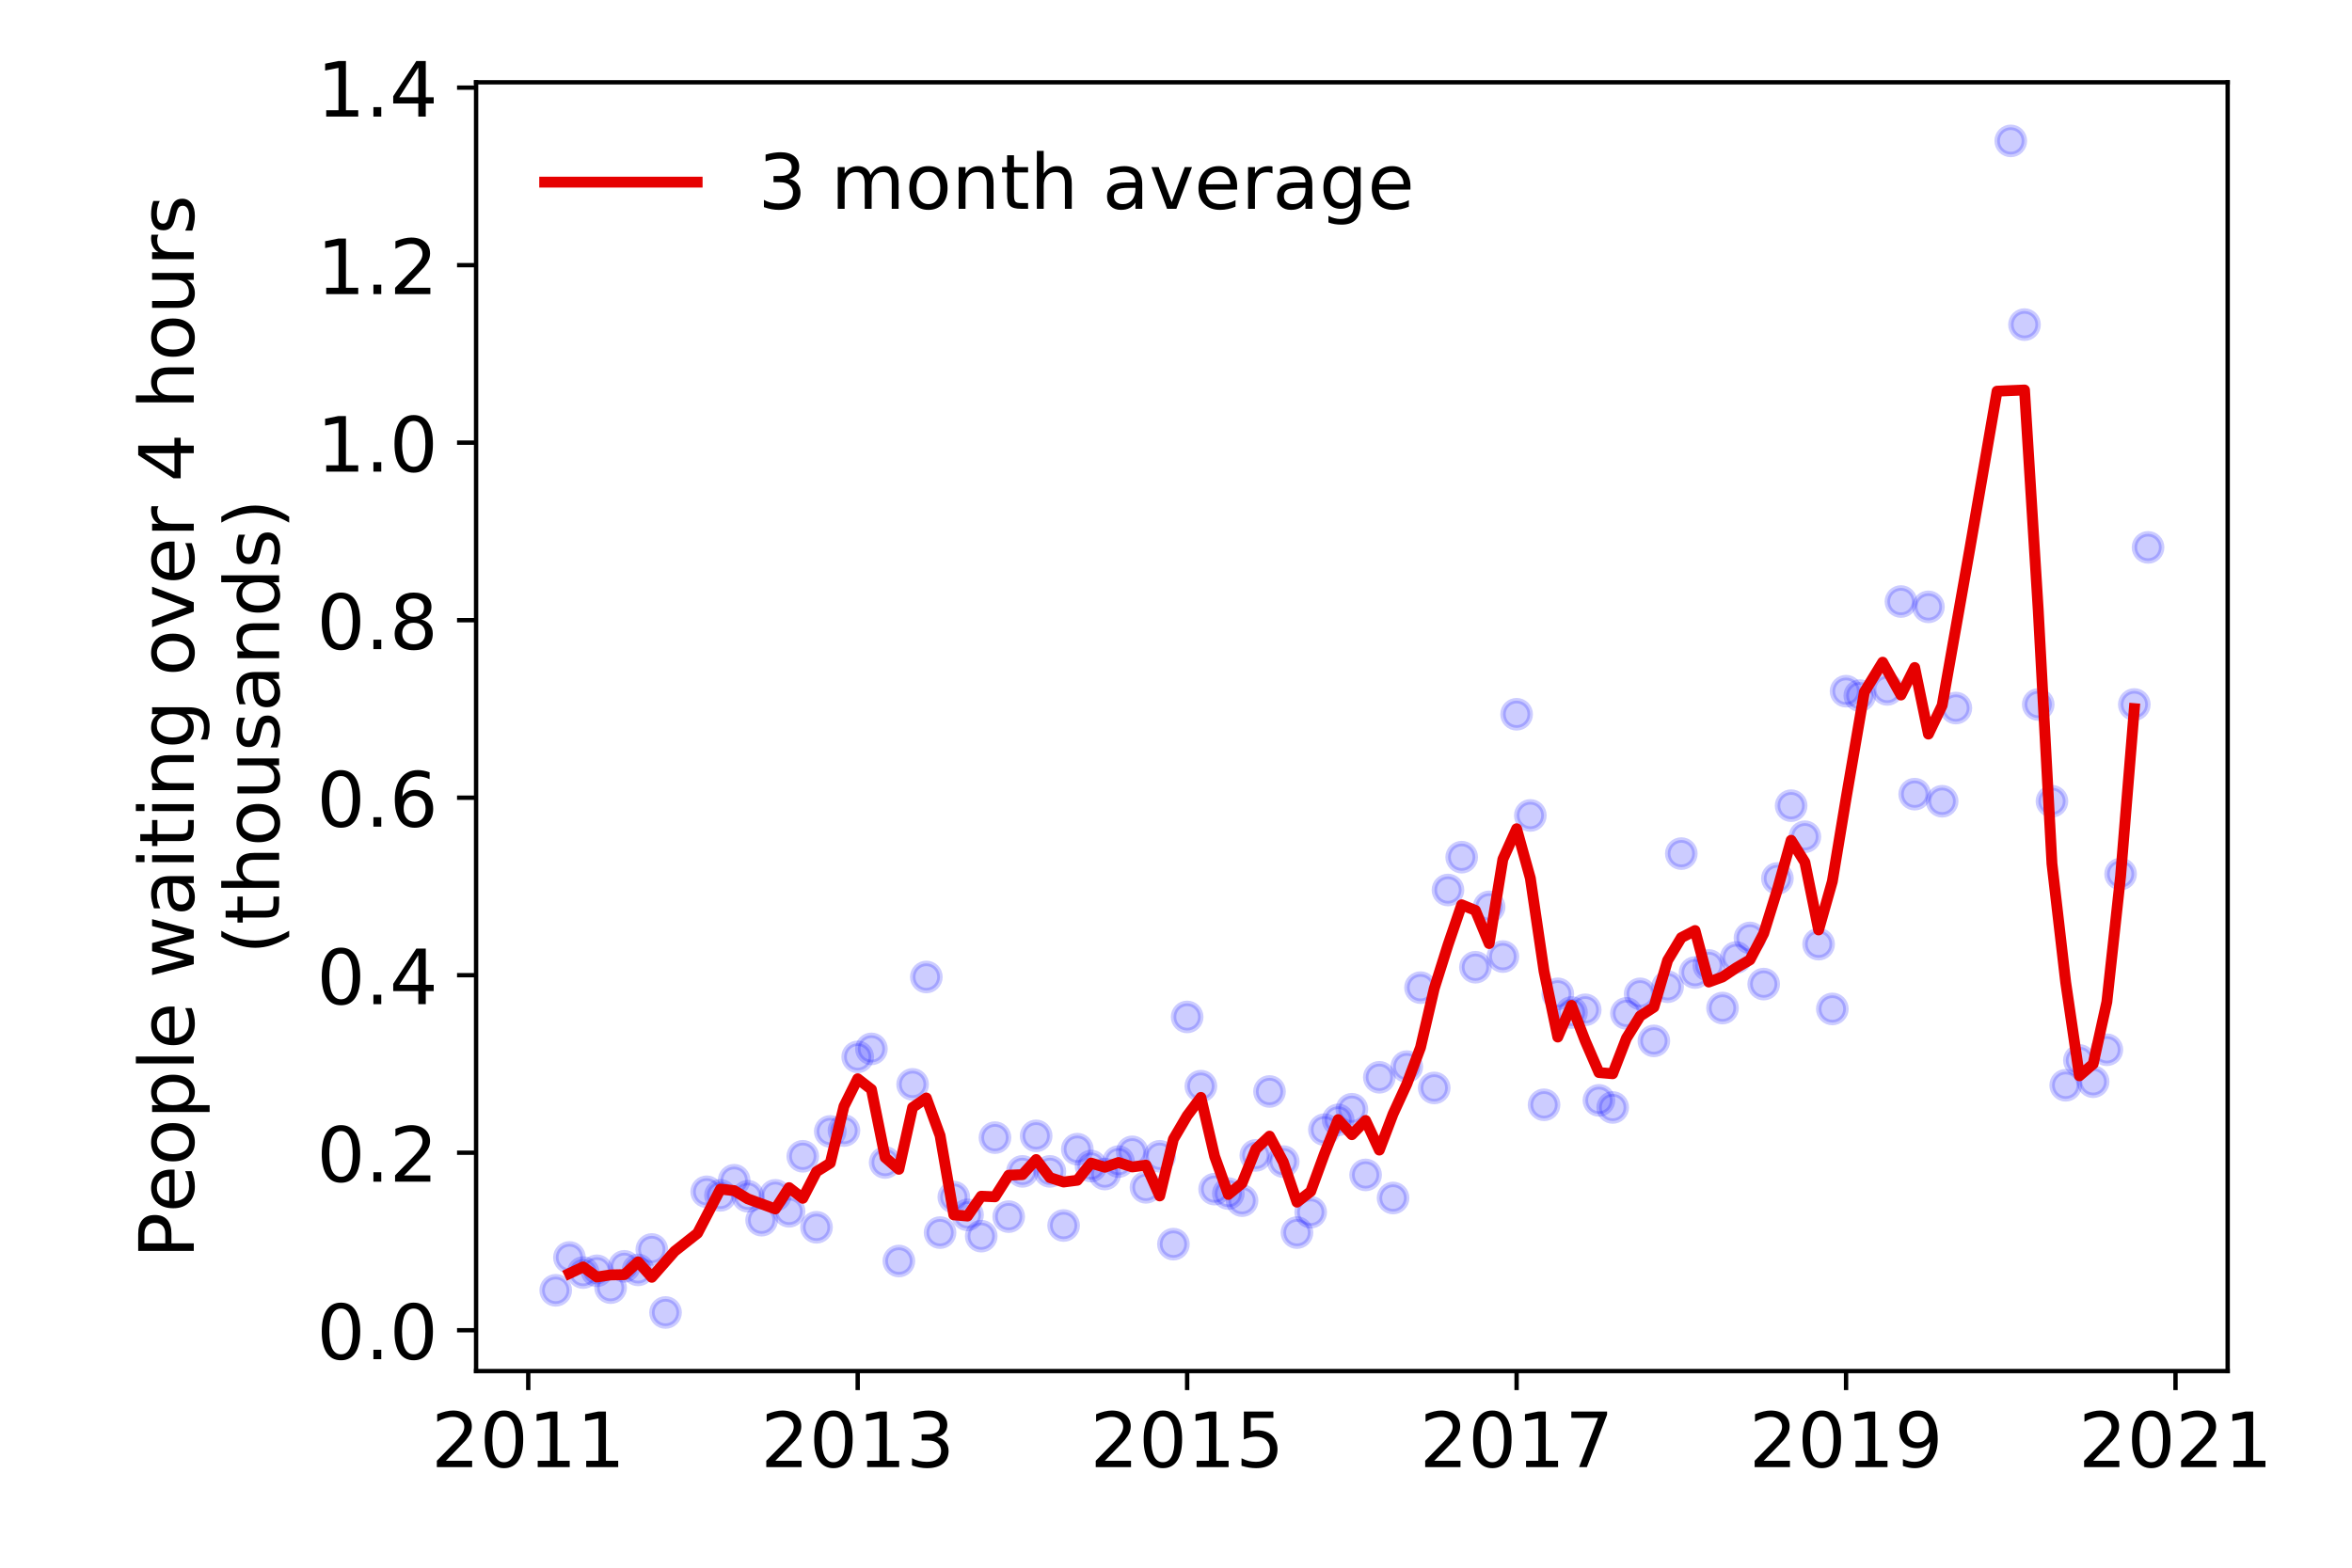 <?xml version="1.0" encoding="utf-8" standalone="no"?>
<!DOCTYPE svg PUBLIC "-//W3C//DTD SVG 1.1//EN"
  "http://www.w3.org/Graphics/SVG/1.1/DTD/svg11.dtd">
<!-- Created with matplotlib (https://matplotlib.org/) -->
<svg height="288pt" version="1.1" viewBox="0 0 432 288" width="432pt" xmlns="http://www.w3.org/2000/svg" xmlns:xlink="http://www.w3.org/1999/xlink">
 <defs>
  <style type="text/css">
*{stroke-linecap:butt;stroke-linejoin:round;}
  </style>
 </defs>
 <g id="figure_1">
  <g id="patch_1">
   <path d="M 0 288 
L 432 288 
L 432 0 
L 0 0 
z
" style="fill:#ffffff;"/>
  </g>
  <g id="axes_1">
   <g id="patch_2">
    <path d="M 87.445 251.88 
L 409.163 251.88 
L 409.163 15.12 
L 87.445 15.12 
z
" style="fill:#ffffff;"/>
   </g>
   <g id="matplotlib.axis_1">
    <g id="xtick_1">
     <g id="line2d_1">
      <defs>
       <path d="M 0 0 
L 0 3.5 
" id="m0a5cc79d79" style="stroke:#000000;stroke-width:0.8;"/>
      </defs>
      <g>
       <use style="stroke:#000000;stroke-width:0.8;" x="97.026" xlink:href="#m0a5cc79d79" y="251.88"/>
      </g>
     </g>
     <g id="text_1">
      <!-- 2011 -->
      <defs>
       <path d="M 19.188 8.297 
L 53.609 8.297 
L 53.609 0 
L 7.328 0 
L 7.328 8.297 
Q 12.938 14.109 22.625 23.891 
Q 32.328 33.688 34.812 36.531 
Q 39.547 41.844 41.422 45.531 
Q 43.312 49.219 43.312 52.781 
Q 43.312 58.594 39.234 62.25 
Q 35.156 65.922 28.609 65.922 
Q 23.969 65.922 18.812 64.312 
Q 13.672 62.703 7.812 59.422 
L 7.812 69.391 
Q 13.766 71.781 18.938 73 
Q 24.125 74.219 28.422 74.219 
Q 39.75 74.219 46.484 68.547 
Q 53.219 62.891 53.219 53.422 
Q 53.219 48.922 51.531 44.891 
Q 49.859 40.875 45.406 35.406 
Q 44.188 33.984 37.641 27.219 
Q 31.109 20.453 19.188 8.297 
z
" id="DejaVuSans-50"/>
       <path d="M 31.781 66.406 
Q 24.172 66.406 20.328 58.906 
Q 16.5 51.422 16.5 36.375 
Q 16.5 21.391 20.328 13.891 
Q 24.172 6.391 31.781 6.391 
Q 39.453 6.391 43.281 13.891 
Q 47.125 21.391 47.125 36.375 
Q 47.125 51.422 43.281 58.906 
Q 39.453 66.406 31.781 66.406 
z
M 31.781 74.219 
Q 44.047 74.219 50.516 64.516 
Q 56.984 54.828 56.984 36.375 
Q 56.984 17.969 50.516 8.266 
Q 44.047 -1.422 31.781 -1.422 
Q 19.531 -1.422 13.062 8.266 
Q 6.594 17.969 6.594 36.375 
Q 6.594 54.828 13.062 64.516 
Q 19.531 74.219 31.781 74.219 
z
" id="DejaVuSans-48"/>
       <path d="M 12.406 8.297 
L 28.516 8.297 
L 28.516 63.922 
L 10.984 60.406 
L 10.984 69.391 
L 28.422 72.906 
L 38.281 72.906 
L 38.281 8.297 
L 54.391 8.297 
L 54.391 0 
L 12.406 0 
z
" id="DejaVuSans-49"/>
      </defs>
      <g transform="translate(79.211 269.518)scale(0.14 -0.14)">
       <use xlink:href="#DejaVuSans-50"/>
       <use x="63.623" xlink:href="#DejaVuSans-48"/>
       <use x="127.246" xlink:href="#DejaVuSans-49"/>
       <use x="190.869" xlink:href="#DejaVuSans-49"/>
      </g>
     </g>
    </g>
    <g id="xtick_2">
     <g id="line2d_2">
      <g>
       <use style="stroke:#000000;stroke-width:0.8;" x="157.537" xlink:href="#m0a5cc79d79" y="251.88"/>
      </g>
     </g>
     <g id="text_2">
      <!-- 2013 -->
      <defs>
       <path d="M 40.578 39.312 
Q 47.656 37.797 51.625 33 
Q 55.609 28.219 55.609 21.188 
Q 55.609 10.406 48.188 4.484 
Q 40.766 -1.422 27.094 -1.422 
Q 22.516 -1.422 17.656 -0.516 
Q 12.797 0.391 7.625 2.203 
L 7.625 11.719 
Q 11.719 9.328 16.594 8.109 
Q 21.484 6.891 26.812 6.891 
Q 36.078 6.891 40.938 10.547 
Q 45.797 14.203 45.797 21.188 
Q 45.797 27.641 41.281 31.266 
Q 36.766 34.906 28.719 34.906 
L 20.219 34.906 
L 20.219 43.016 
L 29.109 43.016 
Q 36.375 43.016 40.234 45.922 
Q 44.094 48.828 44.094 54.297 
Q 44.094 59.906 40.109 62.906 
Q 36.141 65.922 28.719 65.922 
Q 24.656 65.922 20.016 65.031 
Q 15.375 64.156 9.812 62.312 
L 9.812 71.094 
Q 15.438 72.656 20.344 73.438 
Q 25.25 74.219 29.594 74.219 
Q 40.828 74.219 47.359 69.109 
Q 53.906 64.016 53.906 55.328 
Q 53.906 49.266 50.438 45.094 
Q 46.969 40.922 40.578 39.312 
z
" id="DejaVuSans-51"/>
      </defs>
      <g transform="translate(139.722 269.518)scale(0.14 -0.14)">
       <use xlink:href="#DejaVuSans-50"/>
       <use x="63.623" xlink:href="#DejaVuSans-48"/>
       <use x="127.246" xlink:href="#DejaVuSans-49"/>
       <use x="190.869" xlink:href="#DejaVuSans-51"/>
      </g>
     </g>
    </g>
    <g id="xtick_3">
     <g id="line2d_3">
      <g>
       <use style="stroke:#000000;stroke-width:0.8;" x="218.048" xlink:href="#m0a5cc79d79" y="251.88"/>
      </g>
     </g>
     <g id="text_3">
      <!-- 2015 -->
      <defs>
       <path d="M 10.797 72.906 
L 49.516 72.906 
L 49.516 64.594 
L 19.828 64.594 
L 19.828 46.734 
Q 21.969 47.469 24.109 47.828 
Q 26.266 48.188 28.422 48.188 
Q 40.625 48.188 47.75 41.5 
Q 54.891 34.812 54.891 23.391 
Q 54.891 11.625 47.562 5.094 
Q 40.234 -1.422 26.906 -1.422 
Q 22.312 -1.422 17.547 -0.641 
Q 12.797 0.141 7.719 1.703 
L 7.719 11.625 
Q 12.109 9.234 16.797 8.062 
Q 21.484 6.891 26.703 6.891 
Q 35.156 6.891 40.078 11.328 
Q 45.016 15.766 45.016 23.391 
Q 45.016 31 40.078 35.438 
Q 35.156 39.891 26.703 39.891 
Q 22.75 39.891 18.812 39.016 
Q 14.891 38.141 10.797 36.281 
z
" id="DejaVuSans-53"/>
      </defs>
      <g transform="translate(200.233 269.518)scale(0.14 -0.14)">
       <use xlink:href="#DejaVuSans-50"/>
       <use x="63.623" xlink:href="#DejaVuSans-48"/>
       <use x="127.246" xlink:href="#DejaVuSans-49"/>
       <use x="190.869" xlink:href="#DejaVuSans-53"/>
      </g>
     </g>
    </g>
    <g id="xtick_4">
     <g id="line2d_4">
      <g>
       <use style="stroke:#000000;stroke-width:0.8;" x="278.56" xlink:href="#m0a5cc79d79" y="251.88"/>
      </g>
     </g>
     <g id="text_4">
      <!-- 2017 -->
      <defs>
       <path d="M 8.203 72.906 
L 55.078 72.906 
L 55.078 68.703 
L 28.609 0 
L 18.312 0 
L 43.219 64.594 
L 8.203 64.594 
z
" id="DejaVuSans-55"/>
      </defs>
      <g transform="translate(260.745 269.518)scale(0.14 -0.14)">
       <use xlink:href="#DejaVuSans-50"/>
       <use x="63.623" xlink:href="#DejaVuSans-48"/>
       <use x="127.246" xlink:href="#DejaVuSans-49"/>
       <use x="190.869" xlink:href="#DejaVuSans-55"/>
      </g>
     </g>
    </g>
    <g id="xtick_5">
     <g id="line2d_5">
      <g>
       <use style="stroke:#000000;stroke-width:0.8;" x="339.071" xlink:href="#m0a5cc79d79" y="251.88"/>
      </g>
     </g>
     <g id="text_5">
      <!-- 2019 -->
      <defs>
       <path d="M 10.984 1.516 
L 10.984 10.5 
Q 14.703 8.734 18.5 7.812 
Q 22.312 6.891 25.984 6.891 
Q 35.75 6.891 40.891 13.453 
Q 46.047 20.016 46.781 33.406 
Q 43.953 29.203 39.594 26.953 
Q 35.25 24.703 29.984 24.703 
Q 19.047 24.703 12.672 31.312 
Q 6.297 37.938 6.297 49.422 
Q 6.297 60.641 12.938 67.422 
Q 19.578 74.219 30.609 74.219 
Q 43.266 74.219 49.922 64.516 
Q 56.594 54.828 56.594 36.375 
Q 56.594 19.141 48.406 8.859 
Q 40.234 -1.422 26.422 -1.422 
Q 22.703 -1.422 18.891 -0.688 
Q 15.094 0.047 10.984 1.516 
z
M 30.609 32.422 
Q 37.25 32.422 41.125 36.953 
Q 45.016 41.5 45.016 49.422 
Q 45.016 57.281 41.125 61.844 
Q 37.25 66.406 30.609 66.406 
Q 23.969 66.406 20.094 61.844 
Q 16.219 57.281 16.219 49.422 
Q 16.219 41.5 20.094 36.953 
Q 23.969 32.422 30.609 32.422 
z
" id="DejaVuSans-57"/>
      </defs>
      <g transform="translate(321.256 269.518)scale(0.14 -0.14)">
       <use xlink:href="#DejaVuSans-50"/>
       <use x="63.623" xlink:href="#DejaVuSans-48"/>
       <use x="127.246" xlink:href="#DejaVuSans-49"/>
       <use x="190.869" xlink:href="#DejaVuSans-57"/>
      </g>
     </g>
    </g>
    <g id="xtick_6">
     <g id="line2d_6">
      <g>
       <use style="stroke:#000000;stroke-width:0.8;" x="399.582" xlink:href="#m0a5cc79d79" y="251.88"/>
      </g>
     </g>
     <g id="text_6">
      <!-- 2021 -->
      <g transform="translate(381.767 269.518)scale(0.14 -0.14)">
       <use xlink:href="#DejaVuSans-50"/>
       <use x="63.623" xlink:href="#DejaVuSans-48"/>
       <use x="127.246" xlink:href="#DejaVuSans-50"/>
       <use x="190.869" xlink:href="#DejaVuSans-49"/>
      </g>
     </g>
    </g>
   </g>
   <g id="matplotlib.axis_2">
    <g id="ytick_1">
     <g id="line2d_7">
      <defs>
       <path d="M 0 0 
L -3.5 0 
" id="m2f647dc8ed" style="stroke:#000000;stroke-width:0.8;"/>
      </defs>
      <g>
       <use style="stroke:#000000;stroke-width:0.8;" x="87.445" xlink:href="#m2f647dc8ed" y="244.379"/>
      </g>
     </g>
     <g id="text_7">
      <!-- 0.0 -->
      <defs>
       <path d="M 10.688 12.406 
L 21 12.406 
L 21 0 
L 10.688 0 
z
" id="DejaVuSans-46"/>
      </defs>
      <g transform="translate(58.181 249.698)scale(0.14 -0.14)">
       <use xlink:href="#DejaVuSans-48"/>
       <use x="63.623" xlink:href="#DejaVuSans-46"/>
       <use x="95.41" xlink:href="#DejaVuSans-48"/>
      </g>
     </g>
    </g>
    <g id="ytick_2">
     <g id="line2d_8">
      <g>
       <use style="stroke:#000000;stroke-width:0.8;" x="87.445" xlink:href="#m2f647dc8ed" y="211.768"/>
      </g>
     </g>
     <g id="text_8">
      <!-- 0.2 -->
      <g transform="translate(58.181 217.087)scale(0.14 -0.14)">
       <use xlink:href="#DejaVuSans-48"/>
       <use x="63.623" xlink:href="#DejaVuSans-46"/>
       <use x="95.41" xlink:href="#DejaVuSans-50"/>
      </g>
     </g>
    </g>
    <g id="ytick_3">
     <g id="line2d_9">
      <g>
       <use style="stroke:#000000;stroke-width:0.8;" x="87.445" xlink:href="#m2f647dc8ed" y="179.156"/>
      </g>
     </g>
     <g id="text_9">
      <!-- 0.4 -->
      <defs>
       <path d="M 37.797 64.312 
L 12.891 25.391 
L 37.797 25.391 
z
M 35.203 72.906 
L 47.609 72.906 
L 47.609 25.391 
L 58.016 25.391 
L 58.016 17.188 
L 47.609 17.188 
L 47.609 0 
L 37.797 0 
L 37.797 17.188 
L 4.891 17.188 
L 4.891 26.703 
z
" id="DejaVuSans-52"/>
      </defs>
      <g transform="translate(58.181 184.475)scale(0.14 -0.14)">
       <use xlink:href="#DejaVuSans-48"/>
       <use x="63.623" xlink:href="#DejaVuSans-46"/>
       <use x="95.41" xlink:href="#DejaVuSans-52"/>
      </g>
     </g>
    </g>
    <g id="ytick_4">
     <g id="line2d_10">
      <g>
       <use style="stroke:#000000;stroke-width:0.8;" x="87.445" xlink:href="#m2f647dc8ed" y="146.545"/>
      </g>
     </g>
     <g id="text_10">
      <!-- 0.6 -->
      <defs>
       <path d="M 33.016 40.375 
Q 26.375 40.375 22.484 35.828 
Q 18.609 31.297 18.609 23.391 
Q 18.609 15.531 22.484 10.953 
Q 26.375 6.391 33.016 6.391 
Q 39.656 6.391 43.531 10.953 
Q 47.406 15.531 47.406 23.391 
Q 47.406 31.297 43.531 35.828 
Q 39.656 40.375 33.016 40.375 
z
M 52.594 71.297 
L 52.594 62.312 
Q 48.875 64.062 45.094 64.984 
Q 41.312 65.922 37.594 65.922 
Q 27.828 65.922 22.672 59.328 
Q 17.531 52.734 16.797 39.406 
Q 19.672 43.656 24.016 45.922 
Q 28.375 48.188 33.594 48.188 
Q 44.578 48.188 50.953 41.516 
Q 57.328 34.859 57.328 23.391 
Q 57.328 12.156 50.688 5.359 
Q 44.047 -1.422 33.016 -1.422 
Q 20.359 -1.422 13.672 8.266 
Q 6.984 17.969 6.984 36.375 
Q 6.984 53.656 15.188 63.938 
Q 23.391 74.219 37.203 74.219 
Q 40.922 74.219 44.703 73.484 
Q 48.484 72.75 52.594 71.297 
z
" id="DejaVuSans-54"/>
      </defs>
      <g transform="translate(58.181 151.864)scale(0.14 -0.14)">
       <use xlink:href="#DejaVuSans-48"/>
       <use x="63.623" xlink:href="#DejaVuSans-46"/>
       <use x="95.41" xlink:href="#DejaVuSans-54"/>
      </g>
     </g>
    </g>
    <g id="ytick_5">
     <g id="line2d_11">
      <g>
       <use style="stroke:#000000;stroke-width:0.8;" x="87.445" xlink:href="#m2f647dc8ed" y="113.933"/>
      </g>
     </g>
     <g id="text_11">
      <!-- 0.8 -->
      <defs>
       <path d="M 31.781 34.625 
Q 24.75 34.625 20.719 30.859 
Q 16.703 27.094 16.703 20.516 
Q 16.703 13.922 20.719 10.156 
Q 24.75 6.391 31.781 6.391 
Q 38.812 6.391 42.859 10.172 
Q 46.922 13.969 46.922 20.516 
Q 46.922 27.094 42.891 30.859 
Q 38.875 34.625 31.781 34.625 
z
M 21.922 38.812 
Q 15.578 40.375 12.031 44.719 
Q 8.5 49.078 8.5 55.328 
Q 8.5 64.062 14.719 69.141 
Q 20.953 74.219 31.781 74.219 
Q 42.672 74.219 48.875 69.141 
Q 55.078 64.062 55.078 55.328 
Q 55.078 49.078 51.531 44.719 
Q 48 40.375 41.703 38.812 
Q 48.828 37.156 52.797 32.312 
Q 56.781 27.484 56.781 20.516 
Q 56.781 9.906 50.312 4.234 
Q 43.844 -1.422 31.781 -1.422 
Q 19.734 -1.422 13.25 4.234 
Q 6.781 9.906 6.781 20.516 
Q 6.781 27.484 10.781 32.312 
Q 14.797 37.156 21.922 38.812 
z
M 18.312 54.391 
Q 18.312 48.734 21.844 45.562 
Q 25.391 42.391 31.781 42.391 
Q 38.141 42.391 41.719 45.562 
Q 45.312 48.734 45.312 54.391 
Q 45.312 60.062 41.719 63.234 
Q 38.141 66.406 31.781 66.406 
Q 25.391 66.406 21.844 63.234 
Q 18.312 60.062 18.312 54.391 
z
" id="DejaVuSans-56"/>
      </defs>
      <g transform="translate(58.181 119.252)scale(0.14 -0.14)">
       <use xlink:href="#DejaVuSans-48"/>
       <use x="63.623" xlink:href="#DejaVuSans-46"/>
       <use x="95.41" xlink:href="#DejaVuSans-56"/>
      </g>
     </g>
    </g>
    <g id="ytick_6">
     <g id="line2d_12">
      <g>
       <use style="stroke:#000000;stroke-width:0.8;" x="87.445" xlink:href="#m2f647dc8ed" y="81.321"/>
      </g>
     </g>
     <g id="text_12">
      <!-- 1.0 -->
      <g transform="translate(58.181 86.64)scale(0.14 -0.14)">
       <use xlink:href="#DejaVuSans-49"/>
       <use x="63.623" xlink:href="#DejaVuSans-46"/>
       <use x="95.41" xlink:href="#DejaVuSans-48"/>
      </g>
     </g>
    </g>
    <g id="ytick_7">
     <g id="line2d_13">
      <g>
       <use style="stroke:#000000;stroke-width:0.8;" x="87.445" xlink:href="#m2f647dc8ed" y="48.71"/>
      </g>
     </g>
     <g id="text_13">
      <!-- 1.2 -->
      <g transform="translate(58.181 54.029)scale(0.14 -0.14)">
       <use xlink:href="#DejaVuSans-49"/>
       <use x="63.623" xlink:href="#DejaVuSans-46"/>
       <use x="95.41" xlink:href="#DejaVuSans-50"/>
      </g>
     </g>
    </g>
    <g id="ytick_8">
     <g id="line2d_14">
      <g>
       <use style="stroke:#000000;stroke-width:0.8;" x="87.445" xlink:href="#m2f647dc8ed" y="16.098"/>
      </g>
     </g>
     <g id="text_14">
      <!-- 1.4 -->
      <g transform="translate(58.181 21.417)scale(0.14 -0.14)">
       <use xlink:href="#DejaVuSans-49"/>
       <use x="63.623" xlink:href="#DejaVuSans-46"/>
       <use x="95.41" xlink:href="#DejaVuSans-52"/>
      </g>
     </g>
    </g>
    <g id="text_15">
     <!-- People waiting over 4 hours -->
     <defs>
      <path d="M 19.672 64.797 
L 19.672 37.406 
L 32.078 37.406 
Q 38.969 37.406 42.719 40.969 
Q 46.484 44.531 46.484 51.125 
Q 46.484 57.672 42.719 61.234 
Q 38.969 64.797 32.078 64.797 
z
M 9.812 72.906 
L 32.078 72.906 
Q 44.344 72.906 50.609 67.359 
Q 56.891 61.812 56.891 51.125 
Q 56.891 40.328 50.609 34.812 
Q 44.344 29.297 32.078 29.297 
L 19.672 29.297 
L 19.672 0 
L 9.812 0 
z
" id="DejaVuSans-80"/>
      <path d="M 56.203 29.594 
L 56.203 25.203 
L 14.891 25.203 
Q 15.484 15.922 20.484 11.062 
Q 25.484 6.203 34.422 6.203 
Q 39.594 6.203 44.453 7.469 
Q 49.312 8.734 54.109 11.281 
L 54.109 2.781 
Q 49.266 0.734 44.188 -0.344 
Q 39.109 -1.422 33.891 -1.422 
Q 20.797 -1.422 13.156 6.188 
Q 5.516 13.812 5.516 26.812 
Q 5.516 40.234 12.766 48.109 
Q 20.016 56 32.328 56 
Q 43.359 56 49.781 48.891 
Q 56.203 41.797 56.203 29.594 
z
M 47.219 32.234 
Q 47.125 39.594 43.094 43.984 
Q 39.062 48.391 32.422 48.391 
Q 24.906 48.391 20.391 44.141 
Q 15.875 39.891 15.188 32.172 
z
" id="DejaVuSans-101"/>
      <path d="M 30.609 48.391 
Q 23.391 48.391 19.188 42.75 
Q 14.984 37.109 14.984 27.297 
Q 14.984 17.484 19.156 11.844 
Q 23.344 6.203 30.609 6.203 
Q 37.797 6.203 41.984 11.859 
Q 46.188 17.531 46.188 27.297 
Q 46.188 37.016 41.984 42.703 
Q 37.797 48.391 30.609 48.391 
z
M 30.609 56 
Q 42.328 56 49.016 48.375 
Q 55.719 40.766 55.719 27.297 
Q 55.719 13.875 49.016 6.219 
Q 42.328 -1.422 30.609 -1.422 
Q 18.844 -1.422 12.172 6.219 
Q 5.516 13.875 5.516 27.297 
Q 5.516 40.766 12.172 48.375 
Q 18.844 56 30.609 56 
z
" id="DejaVuSans-111"/>
      <path d="M 18.109 8.203 
L 18.109 -20.797 
L 9.078 -20.797 
L 9.078 54.688 
L 18.109 54.688 
L 18.109 46.391 
Q 20.953 51.266 25.266 53.625 
Q 29.594 56 35.594 56 
Q 45.562 56 51.781 48.094 
Q 58.016 40.188 58.016 27.297 
Q 58.016 14.406 51.781 6.484 
Q 45.562 -1.422 35.594 -1.422 
Q 29.594 -1.422 25.266 0.953 
Q 20.953 3.328 18.109 8.203 
z
M 48.688 27.297 
Q 48.688 37.203 44.609 42.844 
Q 40.531 48.484 33.406 48.484 
Q 26.266 48.484 22.188 42.844 
Q 18.109 37.203 18.109 27.297 
Q 18.109 17.391 22.188 11.75 
Q 26.266 6.109 33.406 6.109 
Q 40.531 6.109 44.609 11.75 
Q 48.688 17.391 48.688 27.297 
z
" id="DejaVuSans-112"/>
      <path d="M 9.422 75.984 
L 18.406 75.984 
L 18.406 0 
L 9.422 0 
z
" id="DejaVuSans-108"/>
      <path id="DejaVuSans-32"/>
      <path d="M 4.203 54.688 
L 13.188 54.688 
L 24.422 12.016 
L 35.594 54.688 
L 46.188 54.688 
L 57.422 12.016 
L 68.609 54.688 
L 77.594 54.688 
L 63.281 0 
L 52.688 0 
L 40.922 44.828 
L 29.109 0 
L 18.5 0 
z
" id="DejaVuSans-119"/>
      <path d="M 34.281 27.484 
Q 23.391 27.484 19.188 25 
Q 14.984 22.516 14.984 16.5 
Q 14.984 11.719 18.141 8.906 
Q 21.297 6.109 26.703 6.109 
Q 34.188 6.109 38.703 11.406 
Q 43.219 16.703 43.219 25.484 
L 43.219 27.484 
z
M 52.203 31.203 
L 52.203 0 
L 43.219 0 
L 43.219 8.297 
Q 40.141 3.328 35.547 0.953 
Q 30.953 -1.422 24.312 -1.422 
Q 15.922 -1.422 10.953 3.297 
Q 6 8.016 6 15.922 
Q 6 25.141 12.172 29.828 
Q 18.359 34.516 30.609 34.516 
L 43.219 34.516 
L 43.219 35.406 
Q 43.219 41.609 39.141 45 
Q 35.062 48.391 27.688 48.391 
Q 23 48.391 18.547 47.266 
Q 14.109 46.141 10.016 43.891 
L 10.016 52.203 
Q 14.938 54.109 19.578 55.047 
Q 24.219 56 28.609 56 
Q 40.484 56 46.344 49.844 
Q 52.203 43.703 52.203 31.203 
z
" id="DejaVuSans-97"/>
      <path d="M 9.422 54.688 
L 18.406 54.688 
L 18.406 0 
L 9.422 0 
z
M 9.422 75.984 
L 18.406 75.984 
L 18.406 64.594 
L 9.422 64.594 
z
" id="DejaVuSans-105"/>
      <path d="M 18.312 70.219 
L 18.312 54.688 
L 36.812 54.688 
L 36.812 47.703 
L 18.312 47.703 
L 18.312 18.016 
Q 18.312 11.328 20.141 9.422 
Q 21.969 7.516 27.594 7.516 
L 36.812 7.516 
L 36.812 0 
L 27.594 0 
Q 17.188 0 13.234 3.875 
Q 9.281 7.766 9.281 18.016 
L 9.281 47.703 
L 2.688 47.703 
L 2.688 54.688 
L 9.281 54.688 
L 9.281 70.219 
z
" id="DejaVuSans-116"/>
      <path d="M 54.891 33.016 
L 54.891 0 
L 45.906 0 
L 45.906 32.719 
Q 45.906 40.484 42.875 44.328 
Q 39.844 48.188 33.797 48.188 
Q 26.516 48.188 22.312 43.547 
Q 18.109 38.922 18.109 30.906 
L 18.109 0 
L 9.078 0 
L 9.078 54.688 
L 18.109 54.688 
L 18.109 46.188 
Q 21.344 51.125 25.703 53.562 
Q 30.078 56 35.797 56 
Q 45.219 56 50.047 50.172 
Q 54.891 44.344 54.891 33.016 
z
" id="DejaVuSans-110"/>
      <path d="M 45.406 27.984 
Q 45.406 37.75 41.375 43.109 
Q 37.359 48.484 30.078 48.484 
Q 22.859 48.484 18.828 43.109 
Q 14.797 37.75 14.797 27.984 
Q 14.797 18.266 18.828 12.891 
Q 22.859 7.516 30.078 7.516 
Q 37.359 7.516 41.375 12.891 
Q 45.406 18.266 45.406 27.984 
z
M 54.391 6.781 
Q 54.391 -7.172 48.188 -13.984 
Q 42 -20.797 29.203 -20.797 
Q 24.469 -20.797 20.266 -20.094 
Q 16.062 -19.391 12.109 -17.922 
L 12.109 -9.188 
Q 16.062 -11.328 19.922 -12.344 
Q 23.781 -13.375 27.781 -13.375 
Q 36.625 -13.375 41.016 -8.766 
Q 45.406 -4.156 45.406 5.172 
L 45.406 9.625 
Q 42.625 4.781 38.281 2.391 
Q 33.938 0 27.875 0 
Q 17.828 0 11.672 7.656 
Q 5.516 15.328 5.516 27.984 
Q 5.516 40.672 11.672 48.328 
Q 17.828 56 27.875 56 
Q 33.938 56 38.281 53.609 
Q 42.625 51.219 45.406 46.391 
L 45.406 54.688 
L 54.391 54.688 
z
" id="DejaVuSans-103"/>
      <path d="M 2.984 54.688 
L 12.5 54.688 
L 29.594 8.797 
L 46.688 54.688 
L 56.203 54.688 
L 35.688 0 
L 23.484 0 
z
" id="DejaVuSans-118"/>
      <path d="M 41.109 46.297 
Q 39.594 47.172 37.812 47.578 
Q 36.031 48 33.891 48 
Q 26.266 48 22.188 43.047 
Q 18.109 38.094 18.109 28.812 
L 18.109 0 
L 9.078 0 
L 9.078 54.688 
L 18.109 54.688 
L 18.109 46.188 
Q 20.953 51.172 25.484 53.578 
Q 30.031 56 36.531 56 
Q 37.453 56 38.578 55.875 
Q 39.703 55.766 41.062 55.516 
z
" id="DejaVuSans-114"/>
      <path d="M 54.891 33.016 
L 54.891 0 
L 45.906 0 
L 45.906 32.719 
Q 45.906 40.484 42.875 44.328 
Q 39.844 48.188 33.797 48.188 
Q 26.516 48.188 22.312 43.547 
Q 18.109 38.922 18.109 30.906 
L 18.109 0 
L 9.078 0 
L 9.078 75.984 
L 18.109 75.984 
L 18.109 46.188 
Q 21.344 51.125 25.703 53.562 
Q 30.078 56 35.797 56 
Q 45.219 56 50.047 50.172 
Q 54.891 44.344 54.891 33.016 
z
" id="DejaVuSans-104"/>
      <path d="M 8.5 21.578 
L 8.5 54.688 
L 17.484 54.688 
L 17.484 21.922 
Q 17.484 14.156 20.5 10.266 
Q 23.531 6.391 29.594 6.391 
Q 36.859 6.391 41.078 11.031 
Q 45.312 15.672 45.312 23.688 
L 45.312 54.688 
L 54.297 54.688 
L 54.297 0 
L 45.312 0 
L 45.312 8.406 
Q 42.047 3.422 37.719 1 
Q 33.406 -1.422 27.688 -1.422 
Q 18.266 -1.422 13.375 4.438 
Q 8.5 10.297 8.5 21.578 
z
M 31.109 56 
z
" id="DejaVuSans-117"/>
      <path d="M 44.281 53.078 
L 44.281 44.578 
Q 40.484 46.531 36.375 47.5 
Q 32.281 48.484 27.875 48.484 
Q 21.188 48.484 17.844 46.438 
Q 14.5 44.391 14.5 40.281 
Q 14.5 37.156 16.891 35.375 
Q 19.281 33.594 26.516 31.984 
L 29.594 31.297 
Q 39.156 29.25 43.188 25.516 
Q 47.219 21.781 47.219 15.094 
Q 47.219 7.469 41.188 3.016 
Q 35.156 -1.422 24.609 -1.422 
Q 20.219 -1.422 15.453 -0.562 
Q 10.688 0.297 5.422 2 
L 5.422 11.281 
Q 10.406 8.688 15.234 7.391 
Q 20.062 6.109 24.812 6.109 
Q 31.156 6.109 34.562 8.281 
Q 37.984 10.453 37.984 14.406 
Q 37.984 18.062 35.516 20.016 
Q 33.062 21.969 24.703 23.781 
L 21.578 24.516 
Q 13.234 26.266 9.516 29.906 
Q 5.812 33.547 5.812 39.891 
Q 5.812 47.609 11.281 51.797 
Q 16.75 56 26.812 56 
Q 31.781 56 36.172 55.266 
Q 40.578 54.547 44.281 53.078 
z
" id="DejaVuSans-115"/>
     </defs>
     <g transform="translate(35.592 231.175)rotate(-90)scale(0.14 -0.14)">
      <use xlink:href="#DejaVuSans-80"/>
      <use x="60.256" xlink:href="#DejaVuSans-101"/>
      <use x="121.779" xlink:href="#DejaVuSans-111"/>
      <use x="182.961" xlink:href="#DejaVuSans-112"/>
      <use x="246.438" xlink:href="#DejaVuSans-108"/>
      <use x="274.221" xlink:href="#DejaVuSans-101"/>
      <use x="335.744" xlink:href="#DejaVuSans-32"/>
      <use x="367.531" xlink:href="#DejaVuSans-119"/>
      <use x="449.318" xlink:href="#DejaVuSans-97"/>
      <use x="510.598" xlink:href="#DejaVuSans-105"/>
      <use x="538.381" xlink:href="#DejaVuSans-116"/>
      <use x="577.59" xlink:href="#DejaVuSans-105"/>
      <use x="605.373" xlink:href="#DejaVuSans-110"/>
      <use x="668.752" xlink:href="#DejaVuSans-103"/>
      <use x="732.229" xlink:href="#DejaVuSans-32"/>
      <use x="764.016" xlink:href="#DejaVuSans-111"/>
      <use x="825.197" xlink:href="#DejaVuSans-118"/>
      <use x="884.377" xlink:href="#DejaVuSans-101"/>
      <use x="945.9" xlink:href="#DejaVuSans-114"/>
      <use x="987.014" xlink:href="#DejaVuSans-32"/>
      <use x="1018.801" xlink:href="#DejaVuSans-52"/>
      <use x="1082.424" xlink:href="#DejaVuSans-32"/>
      <use x="1114.211" xlink:href="#DejaVuSans-104"/>
      <use x="1177.59" xlink:href="#DejaVuSans-111"/>
      <use x="1238.771" xlink:href="#DejaVuSans-117"/>
      <use x="1302.15" xlink:href="#DejaVuSans-114"/>
      <use x="1343.264" xlink:href="#DejaVuSans-115"/>
     </g>
     <!-- (thousands) -->
     <defs>
      <path d="M 31 75.875 
Q 24.469 64.656 21.281 53.656 
Q 18.109 42.672 18.109 31.391 
Q 18.109 20.125 21.312 9.062 
Q 24.516 -2 31 -13.188 
L 23.188 -13.188 
Q 15.875 -1.703 12.234 9.375 
Q 8.594 20.453 8.594 31.391 
Q 8.594 42.281 12.203 53.312 
Q 15.828 64.359 23.188 75.875 
z
" id="DejaVuSans-40"/>
      <path d="M 45.406 46.391 
L 45.406 75.984 
L 54.391 75.984 
L 54.391 0 
L 45.406 0 
L 45.406 8.203 
Q 42.578 3.328 38.25 0.953 
Q 33.938 -1.422 27.875 -1.422 
Q 17.969 -1.422 11.734 6.484 
Q 5.516 14.406 5.516 27.297 
Q 5.516 40.188 11.734 48.094 
Q 17.969 56 27.875 56 
Q 33.938 56 38.25 53.625 
Q 42.578 51.266 45.406 46.391 
z
M 14.797 27.297 
Q 14.797 17.391 18.875 11.75 
Q 22.953 6.109 30.078 6.109 
Q 37.203 6.109 41.297 11.75 
Q 45.406 17.391 45.406 27.297 
Q 45.406 37.203 41.297 42.844 
Q 37.203 48.484 30.078 48.484 
Q 22.953 48.484 18.875 42.844 
Q 14.797 37.203 14.797 27.297 
z
" id="DejaVuSans-100"/>
      <path d="M 8.016 75.875 
L 15.828 75.875 
Q 23.141 64.359 26.781 53.312 
Q 30.422 42.281 30.422 31.391 
Q 30.422 20.453 26.781 9.375 
Q 23.141 -1.703 15.828 -13.188 
L 8.016 -13.188 
Q 14.5 -2 17.703 9.062 
Q 20.906 20.125 20.906 31.391 
Q 20.906 42.672 17.703 53.656 
Q 14.5 64.656 8.016 75.875 
z
" id="DejaVuSans-41"/>
     </defs>
     <g transform="translate(51.269 175.325)rotate(-90)scale(0.14 -0.14)">
      <use xlink:href="#DejaVuSans-40"/>
      <use x="39.014" xlink:href="#DejaVuSans-116"/>
      <use x="78.223" xlink:href="#DejaVuSans-104"/>
      <use x="141.602" xlink:href="#DejaVuSans-111"/>
      <use x="202.783" xlink:href="#DejaVuSans-117"/>
      <use x="266.162" xlink:href="#DejaVuSans-115"/>
      <use x="318.262" xlink:href="#DejaVuSans-97"/>
      <use x="379.541" xlink:href="#DejaVuSans-110"/>
      <use x="442.92" xlink:href="#DejaVuSans-100"/>
      <use x="506.396" xlink:href="#DejaVuSans-115"/>
      <use x="558.496" xlink:href="#DejaVuSans-41"/>
     </g>
    </g>
   </g>
   <g id="line2d_15">
    <defs>
     <path d="M 0 2.5 
C 0.663 2.5 1.299 2.237 1.768 1.768 
C 2.237 1.299 2.5 0.663 2.5 0 
C 2.5 -0.663 2.237 -1.299 1.768 -1.768 
C 1.299 -2.237 0.663 -2.5 0 -2.5 
C -0.663 -2.5 -1.299 -2.237 -1.768 -1.768 
C -2.237 -1.299 -2.5 -0.663 -2.5 0 
C -2.5 0.663 -2.237 1.299 -1.768 1.768 
C -1.299 2.237 -0.663 2.5 0 2.5 
z
" id="m5c7d451a72" style="stroke:#0000ff;stroke-opacity:0.2;"/>
    </defs>
    <g clip-path="url(#pe654c00707)">
     <use style="fill:#0000ff;fill-opacity:0.2;stroke:#0000ff;stroke-opacity:0.2;" x="394.539" xlink:href="#m5c7d451a72" y="100.562"/>
     <use style="fill:#0000ff;fill-opacity:0.2;stroke:#0000ff;stroke-opacity:0.2;" x="392.018" xlink:href="#m5c7d451a72" y="129.424"/>
     <use style="fill:#0000ff;fill-opacity:0.2;stroke:#0000ff;stroke-opacity:0.2;" x="389.497" xlink:href="#m5c7d451a72" y="160.568"/>
     <use style="fill:#0000ff;fill-opacity:0.2;stroke:#0000ff;stroke-opacity:0.2;" x="386.976" xlink:href="#m5c7d451a72" y="192.853"/>
     <use style="fill:#0000ff;fill-opacity:0.2;stroke:#0000ff;stroke-opacity:0.2;" x="384.454" xlink:href="#m5c7d451a72" y="198.723"/>
     <use style="fill:#0000ff;fill-opacity:0.2;stroke:#0000ff;stroke-opacity:0.2;" x="381.933" xlink:href="#m5c7d451a72" y="194.81"/>
     <use style="fill:#0000ff;fill-opacity:0.2;stroke:#0000ff;stroke-opacity:0.2;" x="379.412" xlink:href="#m5c7d451a72" y="199.375"/>
     <use style="fill:#0000ff;fill-opacity:0.2;stroke:#0000ff;stroke-opacity:0.2;" x="376.89" xlink:href="#m5c7d451a72" y="147.197"/>
     <use style="fill:#0000ff;fill-opacity:0.2;stroke:#0000ff;stroke-opacity:0.2;" x="374.369" xlink:href="#m5c7d451a72" y="129.424"/>
     <use style="fill:#0000ff;fill-opacity:0.2;stroke:#0000ff;stroke-opacity:0.2;" x="371.848" xlink:href="#m5c7d451a72" y="59.635"/>
     <use style="fill:#0000ff;fill-opacity:0.2;stroke:#0000ff;stroke-opacity:0.2;" x="369.326" xlink:href="#m5c7d451a72" y="25.882"/>
     <use style="fill:#0000ff;fill-opacity:0.2;stroke:#0000ff;stroke-opacity:0.2;" x="359.241" xlink:href="#m5c7d451a72" y="130.076"/>
     <use style="fill:#0000ff;fill-opacity:0.2;stroke:#0000ff;stroke-opacity:0.2;" x="356.72" xlink:href="#m5c7d451a72" y="147.197"/>
     <use style="fill:#0000ff;fill-opacity:0.2;stroke:#0000ff;stroke-opacity:0.2;" x="354.199" xlink:href="#m5c7d451a72" y="111.487"/>
     <use style="fill:#0000ff;fill-opacity:0.2;stroke:#0000ff;stroke-opacity:0.2;" x="351.677" xlink:href="#m5c7d451a72" y="145.892"/>
     <use style="fill:#0000ff;fill-opacity:0.2;stroke:#0000ff;stroke-opacity:0.2;" x="349.156" xlink:href="#m5c7d451a72" y="110.509"/>
     <use style="fill:#0000ff;fill-opacity:0.2;stroke:#0000ff;stroke-opacity:0.2;" x="346.635" xlink:href="#m5c7d451a72" y="126.652"/>
     <use style="fill:#0000ff;fill-opacity:0.2;stroke:#0000ff;stroke-opacity:0.2;" x="341.592" xlink:href="#m5c7d451a72" y="127.793"/>
     <use style="fill:#0000ff;fill-opacity:0.2;stroke:#0000ff;stroke-opacity:0.2;" x="339.071" xlink:href="#m5c7d451a72" y="126.978"/>
     <use style="fill:#0000ff;fill-opacity:0.2;stroke:#0000ff;stroke-opacity:0.2;" x="336.55" xlink:href="#m5c7d451a72" y="185.352"/>
     <use style="fill:#0000ff;fill-opacity:0.2;stroke:#0000ff;stroke-opacity:0.2;" x="334.028" xlink:href="#m5c7d451a72" y="173.449"/>
     <use style="fill:#0000ff;fill-opacity:0.2;stroke:#0000ff;stroke-opacity:0.2;" x="331.507" xlink:href="#m5c7d451a72" y="153.719"/>
     <use style="fill:#0000ff;fill-opacity:0.2;stroke:#0000ff;stroke-opacity:0.2;" x="328.986" xlink:href="#m5c7d451a72" y="148.012"/>
     <use style="fill:#0000ff;fill-opacity:0.2;stroke:#0000ff;stroke-opacity:0.2;" x="326.464" xlink:href="#m5c7d451a72" y="161.383"/>
     <use style="fill:#0000ff;fill-opacity:0.2;stroke:#0000ff;stroke-opacity:0.2;" x="323.943" xlink:href="#m5c7d451a72" y="180.787"/>
     <use style="fill:#0000ff;fill-opacity:0.2;stroke:#0000ff;stroke-opacity:0.2;" x="321.422" xlink:href="#m5c7d451a72" y="172.308"/>
     <use style="fill:#0000ff;fill-opacity:0.2;stroke:#0000ff;stroke-opacity:0.2;" x="318.9" xlink:href="#m5c7d451a72" y="175.895"/>
     <use style="fill:#0000ff;fill-opacity:0.2;stroke:#0000ff;stroke-opacity:0.2;" x="316.379" xlink:href="#m5c7d451a72" y="185.189"/>
     <use style="fill:#0000ff;fill-opacity:0.2;stroke:#0000ff;stroke-opacity:0.2;" x="313.858" xlink:href="#m5c7d451a72" y="177.363"/>
     <use style="fill:#0000ff;fill-opacity:0.2;stroke:#0000ff;stroke-opacity:0.2;" x="311.337" xlink:href="#m5c7d451a72" y="178.667"/>
     <use style="fill:#0000ff;fill-opacity:0.2;stroke:#0000ff;stroke-opacity:0.2;" x="308.815" xlink:href="#m5c7d451a72" y="156.817"/>
     <use style="fill:#0000ff;fill-opacity:0.2;stroke:#0000ff;stroke-opacity:0.2;" x="306.294" xlink:href="#m5c7d451a72" y="181.276"/>
     <use style="fill:#0000ff;fill-opacity:0.2;stroke:#0000ff;stroke-opacity:0.2;" x="303.773" xlink:href="#m5c7d451a72" y="191.222"/>
     <use style="fill:#0000ff;fill-opacity:0.2;stroke:#0000ff;stroke-opacity:0.2;" x="301.251" xlink:href="#m5c7d451a72" y="182.58"/>
     <use style="fill:#0000ff;fill-opacity:0.2;stroke:#0000ff;stroke-opacity:0.2;" x="298.73" xlink:href="#m5c7d451a72" y="186.168"/>
     <use style="fill:#0000ff;fill-opacity:0.2;stroke:#0000ff;stroke-opacity:0.2;" x="296.209" xlink:href="#m5c7d451a72" y="203.452"/>
     <use style="fill:#0000ff;fill-opacity:0.2;stroke:#0000ff;stroke-opacity:0.2;" x="293.687" xlink:href="#m5c7d451a72" y="202.147"/>
     <use style="fill:#0000ff;fill-opacity:0.2;stroke:#0000ff;stroke-opacity:0.2;" x="291.166" xlink:href="#m5c7d451a72" y="185.515"/>
     <use style="fill:#0000ff;fill-opacity:0.2;stroke:#0000ff;stroke-opacity:0.2;" x="288.645" xlink:href="#m5c7d451a72" y="186.005"/>
     <use style="fill:#0000ff;fill-opacity:0.2;stroke:#0000ff;stroke-opacity:0.2;" x="286.124" xlink:href="#m5c7d451a72" y="182.58"/>
     <use style="fill:#0000ff;fill-opacity:0.2;stroke:#0000ff;stroke-opacity:0.2;" x="283.602" xlink:href="#m5c7d451a72" y="202.963"/>
     <use style="fill:#0000ff;fill-opacity:0.2;stroke:#0000ff;stroke-opacity:0.2;" x="281.081" xlink:href="#m5c7d451a72" y="149.806"/>
     <use style="fill:#0000ff;fill-opacity:0.2;stroke:#0000ff;stroke-opacity:0.2;" x="278.56" xlink:href="#m5c7d451a72" y="131.217"/>
     <use style="fill:#0000ff;fill-opacity:0.2;stroke:#0000ff;stroke-opacity:0.2;" x="276.038" xlink:href="#m5c7d451a72" y="175.732"/>
     <use style="fill:#0000ff;fill-opacity:0.2;stroke:#0000ff;stroke-opacity:0.2;" x="273.517" xlink:href="#m5c7d451a72" y="166.601"/>
     <use style="fill:#0000ff;fill-opacity:0.2;stroke:#0000ff;stroke-opacity:0.2;" x="270.996" xlink:href="#m5c7d451a72" y="177.689"/>
     <use style="fill:#0000ff;fill-opacity:0.2;stroke:#0000ff;stroke-opacity:0.2;" x="268.474" xlink:href="#m5c7d451a72" y="157.47"/>
     <use style="fill:#0000ff;fill-opacity:0.2;stroke:#0000ff;stroke-opacity:0.2;" x="265.953" xlink:href="#m5c7d451a72" y="163.503"/>
     <use style="fill:#0000ff;fill-opacity:0.2;stroke:#0000ff;stroke-opacity:0.2;" x="263.432" xlink:href="#m5c7d451a72" y="199.865"/>
     <use style="fill:#0000ff;fill-opacity:0.2;stroke:#0000ff;stroke-opacity:0.2;" x="260.911" xlink:href="#m5c7d451a72" y="181.439"/>
     <use style="fill:#0000ff;fill-opacity:0.2;stroke:#0000ff;stroke-opacity:0.2;" x="258.389" xlink:href="#m5c7d451a72" y="195.951"/>
     <use style="fill:#0000ff;fill-opacity:0.2;stroke:#0000ff;stroke-opacity:0.2;" x="255.868" xlink:href="#m5c7d451a72" y="220.084"/>
     <use style="fill:#0000ff;fill-opacity:0.2;stroke:#0000ff;stroke-opacity:0.2;" x="253.347" xlink:href="#m5c7d451a72" y="197.908"/>
     <use style="fill:#0000ff;fill-opacity:0.2;stroke:#0000ff;stroke-opacity:0.2;" x="250.825" xlink:href="#m5c7d451a72" y="215.844"/>
     <use style="fill:#0000ff;fill-opacity:0.2;stroke:#0000ff;stroke-opacity:0.2;" x="248.304" xlink:href="#m5c7d451a72" y="203.778"/>
     <use style="fill:#0000ff;fill-opacity:0.2;stroke:#0000ff;stroke-opacity:0.2;" x="245.783" xlink:href="#m5c7d451a72" y="205.735"/>
     <use style="fill:#0000ff;fill-opacity:0.2;stroke:#0000ff;stroke-opacity:0.2;" x="243.261" xlink:href="#m5c7d451a72" y="207.528"/>
     <use style="fill:#0000ff;fill-opacity:0.2;stroke:#0000ff;stroke-opacity:0.2;" x="240.74" xlink:href="#m5c7d451a72" y="222.693"/>
     <use style="fill:#0000ff;fill-opacity:0.2;stroke:#0000ff;stroke-opacity:0.2;" x="238.219" xlink:href="#m5c7d451a72" y="226.443"/>
     <use style="fill:#0000ff;fill-opacity:0.2;stroke:#0000ff;stroke-opacity:0.2;" x="235.698" xlink:href="#m5c7d451a72" y="213.398"/>
     <use style="fill:#0000ff;fill-opacity:0.2;stroke:#0000ff;stroke-opacity:0.2;" x="233.176" xlink:href="#m5c7d451a72" y="200.517"/>
     <use style="fill:#0000ff;fill-opacity:0.2;stroke:#0000ff;stroke-opacity:0.2;" x="230.655" xlink:href="#m5c7d451a72" y="212.257"/>
     <use style="fill:#0000ff;fill-opacity:0.2;stroke:#0000ff;stroke-opacity:0.2;" x="228.134" xlink:href="#m5c7d451a72" y="220.573"/>
     <use style="fill:#0000ff;fill-opacity:0.2;stroke:#0000ff;stroke-opacity:0.2;" x="225.612" xlink:href="#m5c7d451a72" y="219.268"/>
     <use style="fill:#0000ff;fill-opacity:0.2;stroke:#0000ff;stroke-opacity:0.2;" x="223.091" xlink:href="#m5c7d451a72" y="218.453"/>
     <use style="fill:#0000ff;fill-opacity:0.2;stroke:#0000ff;stroke-opacity:0.2;" x="220.57" xlink:href="#m5c7d451a72" y="199.538"/>
     <use style="fill:#0000ff;fill-opacity:0.2;stroke:#0000ff;stroke-opacity:0.2;" x="218.048" xlink:href="#m5c7d451a72" y="186.82"/>
     <use style="fill:#0000ff;fill-opacity:0.2;stroke:#0000ff;stroke-opacity:0.2;" x="215.527" xlink:href="#m5c7d451a72" y="228.563"/>
     <use style="fill:#0000ff;fill-opacity:0.2;stroke:#0000ff;stroke-opacity:0.2;" x="213.006" xlink:href="#m5c7d451a72" y="212.42"/>
     <use style="fill:#0000ff;fill-opacity:0.2;stroke:#0000ff;stroke-opacity:0.2;" x="210.484" xlink:href="#m5c7d451a72" y="218.127"/>
     <use style="fill:#0000ff;fill-opacity:0.2;stroke:#0000ff;stroke-opacity:0.2;" x="207.963" xlink:href="#m5c7d451a72" y="211.605"/>
     <use style="fill:#0000ff;fill-opacity:0.2;stroke:#0000ff;stroke-opacity:0.2;" x="205.442" xlink:href="#m5c7d451a72" y="213.398"/>
     <use style="fill:#0000ff;fill-opacity:0.2;stroke:#0000ff;stroke-opacity:0.2;" x="202.921" xlink:href="#m5c7d451a72" y="215.681"/>
     <use style="fill:#0000ff;fill-opacity:0.2;stroke:#0000ff;stroke-opacity:0.2;" x="200.399" xlink:href="#m5c7d451a72" y="214.214"/>
     <use style="fill:#0000ff;fill-opacity:0.2;stroke:#0000ff;stroke-opacity:0.2;" x="197.878" xlink:href="#m5c7d451a72" y="211.116"/>
     <use style="fill:#0000ff;fill-opacity:0.2;stroke:#0000ff;stroke-opacity:0.2;" x="195.357" xlink:href="#m5c7d451a72" y="225.139"/>
     <use style="fill:#0000ff;fill-opacity:0.2;stroke:#0000ff;stroke-opacity:0.2;" x="192.835" xlink:href="#m5c7d451a72" y="215.192"/>
     <use style="fill:#0000ff;fill-opacity:0.2;stroke:#0000ff;stroke-opacity:0.2;" x="190.314" xlink:href="#m5c7d451a72" y="208.67"/>
     <use style="fill:#0000ff;fill-opacity:0.2;stroke:#0000ff;stroke-opacity:0.2;" x="187.793" xlink:href="#m5c7d451a72" y="215.192"/>
     <use style="fill:#0000ff;fill-opacity:0.2;stroke:#0000ff;stroke-opacity:0.2;" x="185.271" xlink:href="#m5c7d451a72" y="223.508"/>
     <use style="fill:#0000ff;fill-opacity:0.2;stroke:#0000ff;stroke-opacity:0.2;" x="182.75" xlink:href="#m5c7d451a72" y="208.996"/>
     <use style="fill:#0000ff;fill-opacity:0.2;stroke:#0000ff;stroke-opacity:0.2;" x="180.229" xlink:href="#m5c7d451a72" y="227.095"/>
     <use style="fill:#0000ff;fill-opacity:0.2;stroke:#0000ff;stroke-opacity:0.2;" x="177.708" xlink:href="#m5c7d451a72" y="223.182"/>
     <use style="fill:#0000ff;fill-opacity:0.2;stroke:#0000ff;stroke-opacity:0.2;" x="175.186" xlink:href="#m5c7d451a72" y="219.921"/>
     <use style="fill:#0000ff;fill-opacity:0.2;stroke:#0000ff;stroke-opacity:0.2;" x="172.665" xlink:href="#m5c7d451a72" y="226.443"/>
     <use style="fill:#0000ff;fill-opacity:0.2;stroke:#0000ff;stroke-opacity:0.2;" x="170.144" xlink:href="#m5c7d451a72" y="179.482"/>
     <use style="fill:#0000ff;fill-opacity:0.2;stroke:#0000ff;stroke-opacity:0.2;" x="167.622" xlink:href="#m5c7d451a72" y="199.212"/>
     <use style="fill:#0000ff;fill-opacity:0.2;stroke:#0000ff;stroke-opacity:0.2;" x="165.101" xlink:href="#m5c7d451a72" y="231.661"/>
     <use style="fill:#0000ff;fill-opacity:0.2;stroke:#0000ff;stroke-opacity:0.2;" x="162.58" xlink:href="#m5c7d451a72" y="213.561"/>
     <use style="fill:#0000ff;fill-opacity:0.2;stroke:#0000ff;stroke-opacity:0.2;" x="160.058" xlink:href="#m5c7d451a72" y="192.69"/>
     <use style="fill:#0000ff;fill-opacity:0.2;stroke:#0000ff;stroke-opacity:0.2;" x="157.537" xlink:href="#m5c7d451a72" y="194.158"/>
     <use style="fill:#0000ff;fill-opacity:0.2;stroke:#0000ff;stroke-opacity:0.2;" x="155.016" xlink:href="#m5c7d451a72" y="207.691"/>
     <use style="fill:#0000ff;fill-opacity:0.2;stroke:#0000ff;stroke-opacity:0.2;" x="152.495" xlink:href="#m5c7d451a72" y="207.854"/>
     <use style="fill:#0000ff;fill-opacity:0.2;stroke:#0000ff;stroke-opacity:0.2;" x="149.973" xlink:href="#m5c7d451a72" y="225.465"/>
     <use style="fill:#0000ff;fill-opacity:0.2;stroke:#0000ff;stroke-opacity:0.2;" x="147.452" xlink:href="#m5c7d451a72" y="212.42"/>
     <use style="fill:#0000ff;fill-opacity:0.2;stroke:#0000ff;stroke-opacity:0.2;" x="144.931" xlink:href="#m5c7d451a72" y="222.53"/>
     <use style="fill:#0000ff;fill-opacity:0.2;stroke:#0000ff;stroke-opacity:0.2;" x="142.409" xlink:href="#m5c7d451a72" y="219.595"/>
     <use style="fill:#0000ff;fill-opacity:0.2;stroke:#0000ff;stroke-opacity:0.2;" x="139.888" xlink:href="#m5c7d451a72" y="224.16"/>
     <use style="fill:#0000ff;fill-opacity:0.2;stroke:#0000ff;stroke-opacity:0.2;" x="137.367" xlink:href="#m5c7d451a72" y="219.758"/>
     <use style="fill:#0000ff;fill-opacity:0.2;stroke:#0000ff;stroke-opacity:0.2;" x="134.845" xlink:href="#m5c7d451a72" y="216.823"/>
     <use style="fill:#0000ff;fill-opacity:0.2;stroke:#0000ff;stroke-opacity:0.2;" x="132.324" xlink:href="#m5c7d451a72" y="219.595"/>
     <use style="fill:#0000ff;fill-opacity:0.2;stroke:#0000ff;stroke-opacity:0.2;" x="129.803" xlink:href="#m5c7d451a72" y="218.942"/>
     <use style="fill:#0000ff;fill-opacity:0.2;stroke:#0000ff;stroke-opacity:0.2;" x="122.239" xlink:href="#m5c7d451a72" y="241.118"/>
     <use style="fill:#0000ff;fill-opacity:0.2;stroke:#0000ff;stroke-opacity:0.2;" x="119.718" xlink:href="#m5c7d451a72" y="229.541"/>
     <use style="fill:#0000ff;fill-opacity:0.2;stroke:#0000ff;stroke-opacity:0.2;" x="117.196" xlink:href="#m5c7d451a72" y="233.291"/>
     <use style="fill:#0000ff;fill-opacity:0.2;stroke:#0000ff;stroke-opacity:0.2;" x="114.675" xlink:href="#m5c7d451a72" y="232.639"/>
     <use style="fill:#0000ff;fill-opacity:0.2;stroke:#0000ff;stroke-opacity:0.2;" x="112.154" xlink:href="#m5c7d451a72" y="236.553"/>
     <use style="fill:#0000ff;fill-opacity:0.2;stroke:#0000ff;stroke-opacity:0.2;" x="109.632" xlink:href="#m5c7d451a72" y="233.454"/>
     <use style="fill:#0000ff;fill-opacity:0.2;stroke:#0000ff;stroke-opacity:0.2;" x="107.111" xlink:href="#m5c7d451a72" y="233.781"/>
     <use style="fill:#0000ff;fill-opacity:0.2;stroke:#0000ff;stroke-opacity:0.2;" x="104.59" xlink:href="#m5c7d451a72" y="231.009"/>
     <use style="fill:#0000ff;fill-opacity:0.2;stroke:#0000ff;stroke-opacity:0.2;" x="102.069" xlink:href="#m5c7d451a72" y="237.042"/>
    </g>
   </g>
   <g id="line2d_16">
    <path clip-path="url(#pe654c00707)" d="M 392.018 130.184 
L 389.497 160.948 
L 386.976 184.048 
L 384.454 195.462 
L 381.933 197.636 
L 379.412 180.461 
L 376.89 158.665 
L 374.369 112.085 
L 371.848 71.647 
L 366.805 71.864 
L 361.763 101.051 
L 356.72 129.587 
L 354.199 134.859 
L 351.677 122.629 
L 349.156 127.684 
L 345.794 121.651 
L 342.433 127.141 
L 339.071 146.708 
L 336.55 161.926 
L 334.028 170.84 
L 331.507 158.393 
L 328.986 154.371 
L 326.464 163.394 
L 323.943 171.492 
L 321.422 176.33 
L 318.9 177.797 
L 316.379 179.482 
L 313.858 180.406 
L 311.337 170.949 
L 308.815 172.253 
L 306.294 176.439 
L 303.773 185.026 
L 301.251 186.657 
L 298.73 190.733 
L 296.209 197.256 
L 293.687 197.038 
L 291.166 191.222 
L 288.645 184.7 
L 286.124 190.516 
L 283.602 178.45 
L 281.081 161.329 
L 278.56 152.252 
L 276.038 157.85 
L 273.517 173.34 
L 270.996 167.253 
L 268.474 166.22 
L 265.953 173.612 
L 263.432 181.602 
L 260.911 192.418 
L 258.389 199.158 
L 255.868 204.648 
L 253.347 211.279 
L 250.825 205.843 
L 248.304 208.452 
L 245.783 205.68 
L 243.261 211.985 
L 240.74 218.888 
L 238.219 220.845 
L 235.698 213.453 
L 233.176 208.724 
L 230.655 211.116 
L 228.134 217.366 
L 225.612 219.431 
L 223.091 212.42 
L 220.57 201.604 
L 218.048 204.974 
L 215.527 209.268 
L 213.006 219.703 
L 210.484 214.051 
L 207.963 214.377 
L 205.442 213.561 
L 202.921 214.431 
L 200.399 213.67 
L 197.878 216.823 
L 195.357 217.149 
L 192.835 216.333 
L 190.314 213.018 
L 187.793 215.79 
L 185.271 215.899 
L 182.75 219.866 
L 180.229 219.758 
L 177.708 223.399 
L 175.186 223.182 
L 172.665 208.615 
L 170.144 201.713 
L 167.622 203.452 
L 165.101 214.812 
L 162.58 212.637 
L 160.058 200.136 
L 157.537 198.18 
L 155.016 203.234 
L 152.495 213.67 
L 149.973 215.246 
L 147.452 220.138 
L 144.931 218.181 
L 142.409 222.095 
L 139.888 221.171 
L 137.367 220.247 
L 134.845 218.725 
L 132.324 218.453 
L 128.122 226.552 
L 123.92 229.867 
L 119.718 234.65 
L 117.196 231.824 
L 114.675 234.161 
L 112.154 234.215 
L 109.632 234.596 
L 107.111 232.748 
L 104.59 233.944 
" style="fill:none;stroke:#e60000;stroke-linecap:square;stroke-width:2;"/>
   </g>
   <g id="patch_3">
    <path d="M 87.445 251.88 
L 87.445 15.12 
" style="fill:none;stroke:#000000;stroke-linecap:square;stroke-linejoin:miter;stroke-width:0.8;"/>
   </g>
   <g id="patch_4">
    <path d="M 409.163 251.88 
L 409.163 15.12 
" style="fill:none;stroke:#000000;stroke-linecap:square;stroke-linejoin:miter;stroke-width:0.8;"/>
   </g>
   <g id="patch_5">
    <path d="M 87.445 251.88 
L 409.163 251.88 
" style="fill:none;stroke:#000000;stroke-linecap:square;stroke-linejoin:miter;stroke-width:0.8;"/>
   </g>
   <g id="patch_6">
    <path d="M 87.445 15.12 
L 409.163 15.12 
" style="fill:none;stroke:#000000;stroke-linecap:square;stroke-linejoin:miter;stroke-width:0.8;"/>
   </g>
   <g id="legend_1">
    <g id="line2d_17">
     <path d="M 100.045 33.458 
L 128.045 33.458 
" style="fill:none;stroke:#e60000;stroke-linecap:square;stroke-width:2;"/>
    </g>
    <g id="line2d_18"/>
    <g id="text_16">
     <!-- 3 month average -->
     <defs>
      <path d="M 52 44.188 
Q 55.375 50.25 60.062 53.125 
Q 64.75 56 71.094 56 
Q 79.641 56 84.281 50.016 
Q 88.922 44.047 88.922 33.016 
L 88.922 0 
L 79.891 0 
L 79.891 32.719 
Q 79.891 40.578 77.094 44.375 
Q 74.312 48.188 68.609 48.188 
Q 61.625 48.188 57.562 43.547 
Q 53.516 38.922 53.516 30.906 
L 53.516 0 
L 44.484 0 
L 44.484 32.719 
Q 44.484 40.625 41.703 44.406 
Q 38.922 48.188 33.109 48.188 
Q 26.219 48.188 22.156 43.531 
Q 18.109 38.875 18.109 30.906 
L 18.109 0 
L 9.078 0 
L 9.078 54.688 
L 18.109 54.688 
L 18.109 46.188 
Q 21.188 51.219 25.484 53.609 
Q 29.781 56 35.688 56 
Q 41.656 56 45.828 52.969 
Q 50 49.953 52 44.188 
z
" id="DejaVuSans-109"/>
     </defs>
     <g transform="translate(139.245 38.358)scale(0.14 -0.14)">
      <use xlink:href="#DejaVuSans-51"/>
      <use x="63.623" xlink:href="#DejaVuSans-32"/>
      <use x="95.41" xlink:href="#DejaVuSans-109"/>
      <use x="192.822" xlink:href="#DejaVuSans-111"/>
      <use x="254.004" xlink:href="#DejaVuSans-110"/>
      <use x="317.383" xlink:href="#DejaVuSans-116"/>
      <use x="356.592" xlink:href="#DejaVuSans-104"/>
      <use x="419.971" xlink:href="#DejaVuSans-32"/>
      <use x="451.758" xlink:href="#DejaVuSans-97"/>
      <use x="513.037" xlink:href="#DejaVuSans-118"/>
      <use x="572.217" xlink:href="#DejaVuSans-101"/>
      <use x="633.74" xlink:href="#DejaVuSans-114"/>
      <use x="674.854" xlink:href="#DejaVuSans-97"/>
      <use x="736.133" xlink:href="#DejaVuSans-103"/>
      <use x="799.609" xlink:href="#DejaVuSans-101"/>
     </g>
    </g>
   </g>
  </g>
 </g>
 <defs>
  <clipPath id="pe654c00707">
   <rect height="236.76" width="321.718" x="87.445" y="15.12"/>
  </clipPath>
 </defs>
</svg>
